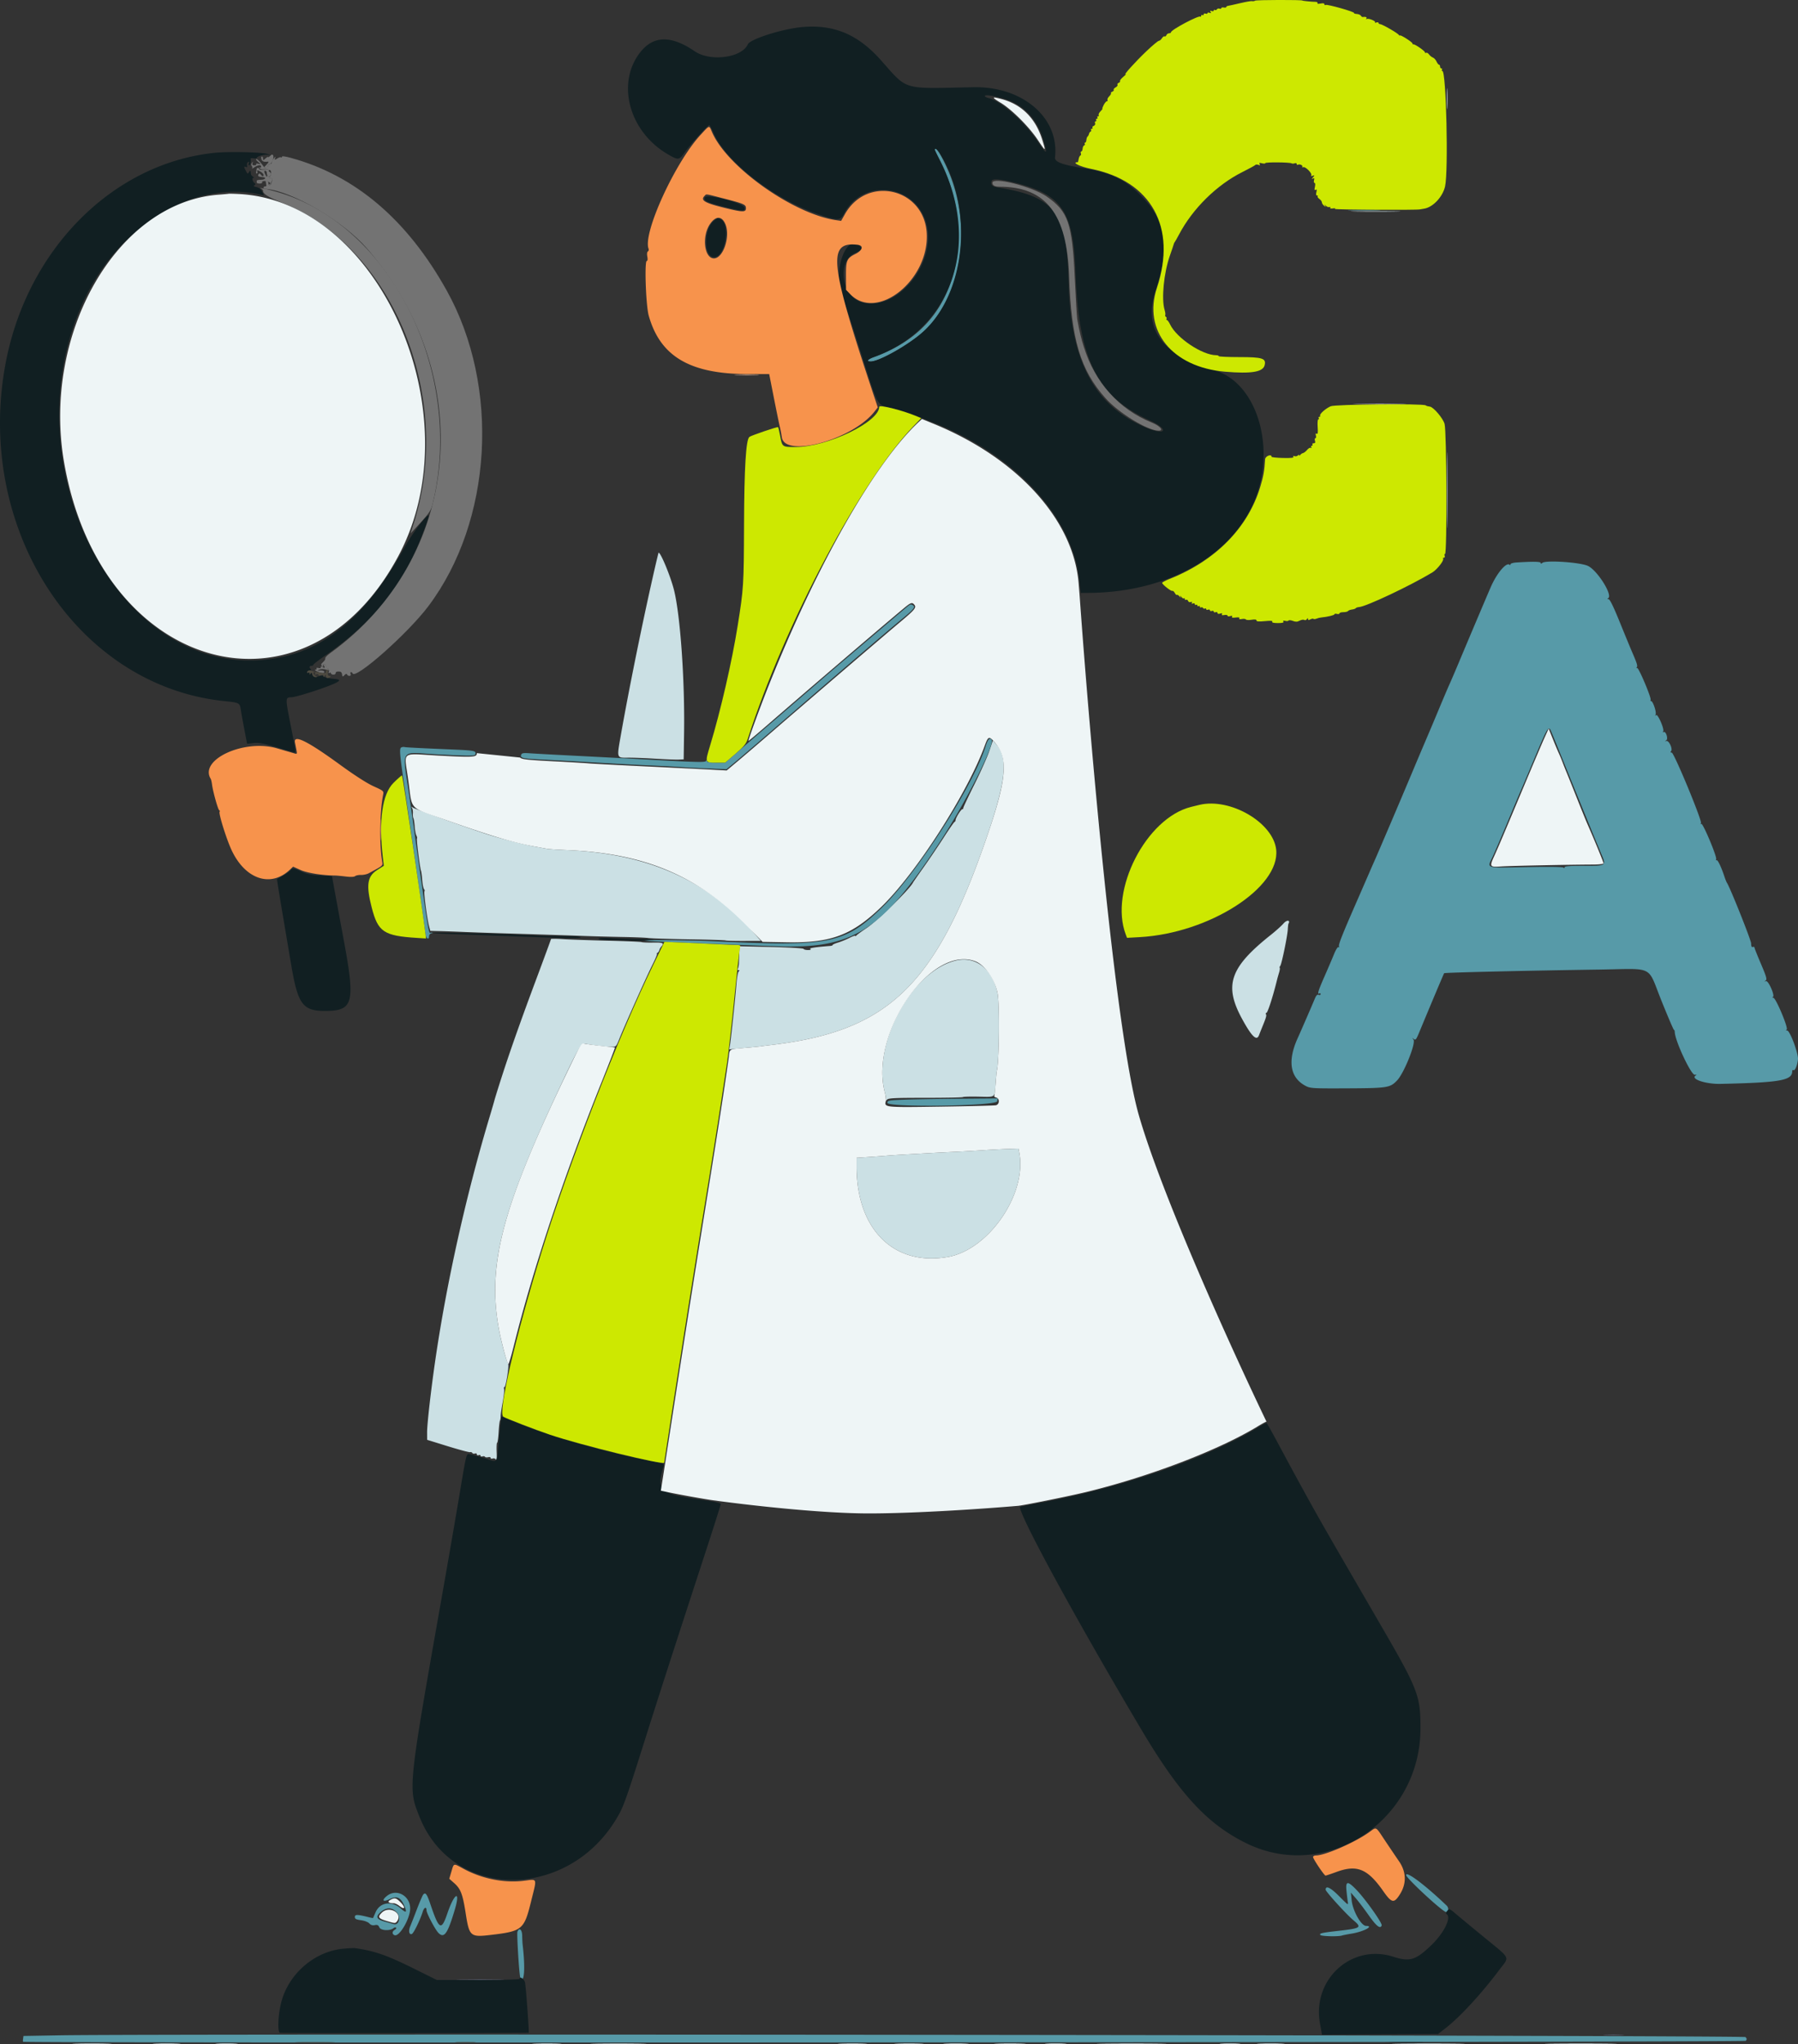 <svg xmlns="http://www.w3.org/2000/svg" width="1118.416" height="1271.401" fill="none"><rect width="100%" height="100%" fill="#333333" stroke="none"/><path fill="#cbe0e4" fill-rule="evenodd" d="M899.997 61.386c0 5.808.123 8.184.274 5.28.15-2.903.15-7.656 0-10.56-.151-2.903-.274-.528-.274 5.28zm-56.773 70.204c7.018.129 18.282.129 25.03 0 6.75-.131 1.008-.237-12.76-.237-13.767 0-19.288.108-12.27.237zm56.829 173.46c0 21.08.1 29.592.223 18.915.124-10.678.123-27.926 0-38.33-.122-10.403-.223-1.666-.223 19.415zm-493.786 52.996c-7.01 30.959-15.12 71.035-20.12 99.428-2.527 14.35-2.674 13.896 4.5 13.826 3.124-.03 10.785.262 17.023.648 6.238.386 12.75.635 14.47.552l3.13-.151.25-16.38c.499-32.686-2.311-72.84-6.21-88.732-2.037-8.3-8.26-23.467-9.63-23.467-.098 0-1.635 6.424-3.413 14.276zm209.047 109.253c-1.251 3.692-5.436 13.048-9.3 20.792-3.865 7.744-6.953 14.344-6.863 14.667.09.323-.153.586-.54.586-.84 0-4.207 5.445-4.232 6.845-.01.538-.251.978-.537.978-.285 0-3.295 4.312-6.687 9.582-3.393 5.27-9.035 13.63-12.54 18.578-3.504 4.947-6.508 9.276-6.675 9.62-2.006 4.109-21.974 23.685-28.886 28.318-3.211 2.15-6.096 4.263-6.412 4.693-.316.43-.58.512-.586.182-.007-.33-1.684.247-3.728 1.282-2.043 1.034-5.212 2.328-7.04 2.874-1.828.547-3.324 1.215-3.324 1.485s-.616.539-1.37.597c-9.412.73-13.447 1.34-12.567 1.898.677.43.183.658-1.447.666-1.362.006-2.594-.317-2.738-.718-.146-.41-8.94-.925-20.012-1.173l-19.751-.443-.163 3.715c-.09 2.043-.208 4.975-.263 6.516-.055 1.54-.354 3.21-.665 3.715-.322.52-.123.92.458.927.718.009.76.184.14.587-.486.316-1.13 3.567-1.43 7.224-.787 9.574-3.373 34.229-4 38.128l-.533 3.32 3.423-.338c1.883-.187 6.064-.575 9.29-.863 3.228-.287 6.396-.613 7.04-.723.646-.11 3.286-.446 5.868-.746 72.486-8.423 102.125-36.417 133.399-125.997 13.09-37.493 14.82-52.238 7.153-60.97l-2.21-2.516zm-359.002 35.24c.382.634.618 2.152.525 3.374-.093 1.222.049 2.575.316 3.006.267.432.62 2.712.788 5.067.166 2.356.647 4.927 1.068 5.713.42.787.584 1.612.362 1.834-.427.427 1.788 18.143 2.518 20.14.236.646.583 3.26.769 5.812.188 2.55.68 5.047 1.096 5.547.415.5.535 1.13.266 1.4-.54.538 1.67 17.234 2.88 21.763l.759 2.842 6.059.146c3.332.08 9.754.305 14.27.5 4.519.194 14.55.546 22.295.783 22.418.686 40.576 1.276 52.8 1.718 6.238.225 17.23.513 24.428.64 7.197.127 14.238.42 15.645.652 1.407.23 12.692.588 25.077.793 12.386.204 22.77.527 23.077.716.308.19 5.385.33 11.283.31l10.725-.035-4.2-4.78c-28.905-32.898-66.452-49.595-116.227-51.684-5.82-.244-11.452-.603-12.515-.797l-7.018-1.278c-6.675-1.215-21.474-4.984-29.333-7.472-11.677-3.695-46.145-16.063-47.28-16.964-.904-.72-.99-.67-.433.254zm542.118 71.845c-1.271 1.47-4.791 4.646-7.823 7.055-25.673 20.392-29.432 31.424-17.896 52.518 5.934 10.85 8.984 13.774 10.425 9.993a237.53 237.53 0 0 1 1.933-4.89c2.476-6.026 2.878-7.394 2.4-8.166-.281-.456-.173-.83.24-.83.829 0 4.188-10.443 6.792-21.12.157-.644.65-2.381 1.097-3.86.447-1.475.645-2.851.44-3.056-.203-.204-.056-.754.328-1.225.87-1.064 4.474-18.54 4.679-22.69.083-1.683.268-3.267.41-3.52 1.346-2.368-1.02-2.532-3.025-.21zm-455.685 9.719c0 .227-4.255 11.805-9.456 25.73-8.006 21.435-14.24 38.917-19.065 53.477-2.486 7.499-6.106 18.962-6.668 21.12-.337 1.29-1.566 5.514-2.731 9.386-14.771 49.083-26.93 103.43-34.036 152.143-2.696 18.48-5.138 39.95-5.115 44.97l.022 4.68 12.907 4c7.098 2.19 13.31 3.84 13.805 3.67.494-.18 1.122.04 1.394.48.272.44 1.012.6 1.643.36.632-.24 1.149-.02 1.149.51 0 .52.527.74 1.173.5.645-.25 1.173-.07 1.173.39s.518.64 1.149.4c.63-.24 1.336-.14 1.565.23.229.37 1.12.49 1.98.27.86-.23 1.564-.03 1.564.44s.563.63 1.253.37c.688-.27 1.584.01 1.99.61.485.72.652-.85.489-4.58-.137-3.11.005-5.75.315-5.86.31-.11.725-3.09.92-6.61.198-3.52.567-6.74.823-7.16.255-.41.44-1.58.415-2.59-.027-1.01.523-4.83 1.22-8.48.699-3.66 1.12-7.46.937-8.44-.183-.98-.115-1.57.15-1.3.79.79 3.086-13.17 2.382-14.49-1.328-2.48-4.438-14.24-5.852-22.12-6.848-38.166 1.409-71.55 36.03-145.69 12.938-27.705 15.22-31.81 17.43-31.337 3.5.75 13.656 1.953 16.705 1.979 2.794.023 2.89-.078 4.959-5.256 3.413-8.543 16.73-38.338 20.453-45.76 1.888-3.764 3.166-6.85 2.839-6.856-.327-.007-.183-.274.32-.595.503-.32 1.03-1.098 1.174-1.73.14-.63.698-1.62 1.236-2.2 1.966-2.115.963-2.603-5.085-2.471-3.335.073-6.59-.054-7.236-.281-.645-.227-10.15-.624-21.12-.882-10.97-.26-23.38-.688-27.573-.955-4.194-.267-7.627-.3-7.627-.072zm252.368 13.23c-27.82 6.21-52.626 51.677-44.754 82.025.609 2.346.935 4.623.724 5.059-.21.438.085.267.654-.378.876-.993 4.569-1.174 23.99-1.174 12.626 0 23.082-.204 23.236-.453.154-.25 4.519-.368 9.699-.263 10.93.22 10.018.903 10.623-7.96.26-3.832.609-7.496.774-8.142 1.456-5.707 1.8-41.078.468-48.107-2.788-14.712-13.373-23.296-25.414-20.607zm16.836 118.117c-4.021.284-11.765.726-17.21.982-5.442.258-12.711.627-16.153.82-3.441.195-10.13.564-14.862.82-4.732.259-10.188.615-12.124.792-1.936.178-6.953.544-11.147.813l-7.627.49v5.498c0 39.062 23.179 62.049 56.684 56.214 25.664-4.47 49.59-39.524 44.465-65.146l-.461-2.305-7.126.254a511.21 511.21 0 0 0-14.44.768zm-564.69 555.839c5.485.14 14.462.14 19.947 0 5.485-.13.997-.24-9.974-.24-10.97 0-15.458.11-9.973.24zm49.24 0c3.743.14 10.079.15 14.08 0 4.002-.14.94-.26-6.804-.26s-11.018.12-7.276.26zm38.76 0c3.119.15 8.224.15 11.343 0 3.119-.15.567-.27-5.671-.27-6.24 0-8.79.12-5.671.27zm197.553 0c4.217.14 10.905.14 14.863 0 3.957-.14.507-.25-7.668-.25-8.174 0-11.412.11-7.195.25zm37.949.01c7.879.12 20.55.12 28.16-.01 7.608-.12 1.16-.23-14.327-.23-15.488 0-21.713.11-13.833.24zm152.133-.01c4.216.14 10.905.14 14.862 0 3.957-.14.507-.25-7.668-.25-8.174 0-11.411.11-7.194.25zm35.2 0c4.217.14 10.905.14 14.862 0 3.957-.14.507-.25-7.667-.25-8.175 0-11.412.11-7.195.25zm30.075 0c3.549.15 9.358.15 12.906 0 3.549-.14.646-.26-6.453-.26-7.1 0-10.002.12-6.453.26zm32.07 0c4.41.14 11.626.14 16.037 0 4.41-.14.8-.25-8.018-.25-8.82 0-12.428.11-8.018.25zm30.865 0c2.885.15 7.813.15 10.95 0 3.139-.15.778-.27-5.245-.27s-8.59.12-5.705.27zm35.287.01c9.817.12 25.657.12 35.2 0 9.544-.13 1.512-.23-17.848-.23s-27.17.1-17.352.23zm73.476-.01c2.905.15 7.656.15 10.56 0 2.905-.15.529-.27-5.28-.27-5.808 0-8.184.12-5.28.27zm23.427 0c3.743.14 10.079.15 14.08 0 4.002-.14.94-.26-6.804-.26s-11.018.12-7.276.26zm86.92.01c10.249.12 26.793.12 36.766 0 9.973-.13 1.589-.23-18.632-.23-20.22 0-28.381.1-18.133.23zm94.988 0c10.003.12 26.372.12 36.372 0 10-.13 1.82-.23-18.19-.23-20.001 0-28.184.1-18.182.23z" clip-rule="evenodd"/><path fill="#a9a9be" fill-rule="evenodd" d="M844.739 251.268c7.42.129 19.566.129 26.987 0 7.42-.128 1.349-.233-13.493-.233-14.843 0-20.915.105-13.494.233z" clip-rule="evenodd"/><path fill="#579aa8" fill-rule="evenodd" d="M581.324 92.934c0 .143 1.58 3.384 3.514 7.204 13.752 27.175 15.025 58.286 3.406 83.25-8.432 18.114-23.378 31.07-44.662 38.713-3.932 1.413-4.895 2.774-1.956 2.764 5.29-.02 23.536-10.322 32.417-18.308 24.235-21.79 31.013-65.238 15.689-100.584-4.205-9.7-8.408-16.218-8.408-13.04zm259.155 37.872c4.649.139 12.04.138 16.427-.001 4.387-.14.583-.253-8.451-.252-9.035 0-12.624.115-7.976.253zm102.82 219.069c-2.061.132-3.715.625-3.715 1.108 0 .478-.225.644-.501.369-1.972-1.973-8.027 5.157-11.828 13.929-2.767 6.385-14.195 33.378-19.87 46.934-2.161 5.162-4.73 11.146-5.706 13.297-.977 2.152-3.976 9.192-6.664 15.645a2476.559 2476.559 0 0 1-8.244 19.556 3335.705 3335.705 0 0 0-8.605 20.338c-6.451 15.384-21.078 49.713-22.997 53.973a636.704 636.704 0 0 0-3.433 7.822 5420.534 5420.534 0 0 1-7.837 17.992c-9.197 21.035-11.55 27.022-10.984 27.938.298.482.17.633-.293.347-.483-.298-1.642 1.508-2.81 4.377-1.091 2.686-3.765 8.933-5.94 13.88-3.918 8.914-4.697 11.493-3.186 10.56.43-.266.782-.073.782.429 0 .504-.545.703-1.216.445-.872-.334-1.56.364-2.42 2.459-1.592 3.877-8.59 19.994-10.608 24.436-6.528 14.362-4.746 24.792 5.098 29.84 2.749 1.409 4.586 1.52 23.858 1.439 27.089-.114 28.387-.307 32.824-4.894 4.309-4.454 11.887-23.313 10.222-25.44-.921-1.176-.897-1.22.206-.36 1.089.85 1.514.344 3.276-3.911 7.42-17.91 15.379-36.79 15.605-37.015.432-.432 49.375-1.587 96.32-2.272 35.03-.511 29.78-3.138 38.87 19.437 4.06 10.08 7.55 18.22 7.77 18.089.21-.132.44.52.49 1.446.35 5.823 10.24 26.829 12.48 26.489 1.11-.17 1.23-.045.46.477-3.22 2.18 6.35 5.37 15.51 5.17 36.96-.813 44.59-2.144 44.59-7.774 0-.692.35-1.04.78-.773.94.578 2.38-2.833 2.81-6.65.41-3.54-4.99-17.986-6.72-18.003-.77-.008-.87-.21-.3-.587 1.21-.804-6.71-19.705-8.3-19.796-.68-.038-.8-.223-.28-.433 1.5-.618-2.77-10.425-4.33-9.931-1.04.33-1.07.262-.14-.393.93-.661.44-2.366-2.94-10.28-2.23-5.218-4.05-9.811-4.05-10.208 0-.396-.46-.545-1.01-.33-.71.27-1.03-.4-1.05-2.176-.02-2.084-13.14-34.951-15.07-37.766-.29-.43-1-2.19-1.57-3.911-1.98-5.966-4.17-10.536-4.85-10.118-.37.232-.5-.055-.27-.638.59-1.552-8.25-22.582-9.24-21.97-.49.305-.58.124-.22-.454.86-1.4-16.74-43.87-18.18-43.87-.8 0-.91-.29-.37-.977 1.09-1.391-1.38-6.683-2.93-6.262-.98.269-.99.197-.06-.451 1.34-.936-.34-5.933-1.71-5.085-.48.298-.58.12-.23-.441.87-1.401-3.54-11.364-4.46-10.085-.5.703-.57.559-.24-.477.55-1.67-1.72-8.292-2.83-8.292-.4 0-.53-.31-.3-.69.66-1.074-7.51-20.438-8.4-19.89-.45.282-.53.086-.19-.467.58-.946.13-2.401-3.1-9.851-.93-2.152-4.3-10.334-7.49-18.183-3.87-9.531-6.18-14.277-6.97-14.288-.84-.011-.91-.183-.22-.617 2.94-1.87-6.67-17.206-12.57-20.055-4.69-2.266-26.194-3.728-28.364-1.93-.778.648-1.081.655-1.081.029 0-.832-4.81-.914-15.058-.256zm-381.14 29.307c-2.15 1.808-8.486 7.18-14.08 11.938a21232.231 21232.231 0 0 1-20.271 17.219 3007.778 3007.778 0 0 0-19.584 16.782 11198.58 11198.58 0 0 1-25.411 21.903A8424.162 8424.162 0 0 0 459 467.557l-7.884 6.845h-5.688c-4.022 0-5.691-.287-5.7-.978-.01-.773-.143-.771-.64.01-.503.795-6.261.68-29.125-.573-15.675-.861-39.06-2.097-51.965-2.75-12.907-.652-25.682-1.35-28.39-1.55-3.937-.292-5.016-.124-5.385.835-.798 2.08.66 2.474 11.09 2.98 5.593.272 18.969 1.007 29.725 1.633 20.924 1.218 29.727 1.684 44.587 2.364 5.162.236 11.322.579 13.689.762 2.366.183 9.759.568 16.427.857l12.126.525 5.57-4.6c3.065-2.53 18.337-15.654 33.937-29.166 31.179-27.004 62.082-53.475 70.709-60.567 6.29-5.173 7.415-6.643 5.838-7.642-1.512-.958-1.443-.99-5.762 2.64zm402.912 76.25c.692 1.614 4.179 10.15 7.75 18.97 8.573 21.168 19.973 49.042 22.973 56.135 3.46 8.188 3.7 8.007-10.53 8.007-9.108 0-12.047.239-12.056.978-.008.605-.231.68-.587.196-.372-.507-8.167-.637-22.086-.37-27.697.53-25.61 1.195-21.821-6.935 1.336-2.866 5.554-12.714 9.375-21.884 3.82-9.171 7.45-17.795 8.069-19.165.618-1.37 3.637-8.475 6.708-15.79 10.343-24.63 10.305-24.568 12.205-20.141zm-352.061 8.996c-7.916 24.834-43.134 79.535-64.488 100.167-23.312 22.52-32.287 24.306-104.87 20.854-14.558-.692-44.277-.937-42.631-.351 1.045.372 37.645 1.938 82.525 3.532 47.59 1.69 65.107-9.685 101.888-66.167 15.829-24.305 33.73-60.023 31.302-62.452-1.271-1.27-2.302-.048-3.726 4.417zm-363.154.376c-1.622.566-1.457 2.656 2.207 27.98 5.488 37.915 12.409 86.393 12.61 88.33.274 2.604 2.196 3.792 2.196 1.358 0-.865.617-1.734 1.369-1.931 1.28-.335 1.283-.363.015-.448-1.884-.126-.466 8.667-13.218-82.017-4.855-34.53-7.667-30.057 18.087-28.773 22.097 1.1 22.69 1.08 22.69-.8 0-1.49-1.65-1.752-14.472-2.295-20.308-.861-28.938-1.304-29.724-1.525-.43-.121-1.222-.066-1.76.12zM562.55 684.02c-9.902.384-10.56.507-10.56 1.974 0 2.986 67.88 2.004 68.305-.99l.25-1.77-23.717.189c-13.045.104-28.47.373-34.278.597zm312.108 482.309c0 1.91 22.856 23.03 24.916 23.03 1.498 0 1.725-2.65.342-3.98-13.196-12.65-25.258-21.75-25.258-19.05zm-37.125 9.53c.239 2.48.585 5.47.77 6.65.439 2.83.675 2.97-5.635-3.34-5.14-5.14-8.072-6.49-8.072-3.71 0 1.13 12.84 15.27 17.13 18.86 5.59 4.68 5.013 5.1-9.308 6.73-10.324 1.17-12.068 1.58-11.054 2.6.826.82 11.14 1.05 13.4.3.646-.22 3.32-.75 5.945-1.18 7.493-1.22 14.238-4.81 9.05-4.81-3.063 0-8.317-9.36-8.998-16.03l-.478-4.7 3.055 3.52c1.68 1.94 5.288 6.69 8.015 10.56 4.84 6.86 7.212 8.73 8.109 6.39.53-1.38-10.008-16.25-15.746-22.22-5.382-5.6-6.753-5.51-6.183.38zm-596.764 3.39c-3.528 2.77-2.635 4.11 1.427 2.14 4.576-2.23 6.927-1.27 9.139 3.73 2 4.53 1.452 5.09-2.007 2.05-5.723-5.03-12.982-3.95-15.715 2.33-.808 1.86-1.508 3.46-1.556 3.55-.047.1-1.298-.13-2.78-.51-6.823-1.75-8.56-1.78-8.56-.16 0 1.23.734 1.62 3.848 2.05 2.214.31 4.41 1.15 5.173 2 .902.99 1.979 1.33 3.387 1.05 1.623-.32 2.23-.02 2.852 1.41.865 1.98 6.584 2.31 8.77.49.572-.47 1.29-.61 1.6-.3.309.31-.051.91-.801 1.33-1.702.95-1.764 2.71-.12 3.34 2.997 1.15 9.709-10.33 9.709-16.61 0-7.94-8.423-12.57-14.366-7.89zm22.42-.67c-.431.55-2.201 4.7-3.936 9.21-1.733 4.52-3.603 9.31-4.154 10.64-1.141 2.77-.563 5.19 1.086 4.56 1.133-.44 5.093-8.55 6.756-13.83.878-2.8 2.363-3.37 2.363-.91 0 1.84 5.41 12.07 7.482 14.14 3.51 3.51 5.677.39 10.119-14.55 3.714-12.5-.247-10.52-4.604 2.29-3.781 11.13-5.184 10.36-10.626-5.81-2.126-6.32-3.082-7.54-4.486-5.74zm-16.598 10.72c3.032 3.03 1.67 8.63-1.826 7.52-.535-.17-2.996-.88-5.47-1.56-5.04-1.4-5.768-2.91-2.738-5.67 3.589-3.26 6.965-3.36 10.034-.29zm75.28 12.27c-.514 1.35 1.134 27.53 1.8 28.61 2.467 3.99 3.159-5.84 1.442-20.48-.126-1.08-.26-3.63-.295-5.68-.067-3.81-1.854-5.29-2.947-2.45zm-284.977 64.45-22.294.39-.25 1.76c-.137.96-.137 1.8 0 1.86 2.303.95 1070.793.36 1071.583-.59.77-.92.73-1.39-.2-2.32-1.15-1.15-986.696-2.19-1048.84-1.1z" clip-rule="evenodd"/><path fill="#111f22" fill-rule="evenodd" d="M498.662 16.87c-12.181 1.139-32.072 7.489-33.486 10.69-3.716 8.415-23.348 10.982-33.065 4.326-14.37-9.845-25.296-9.818-33.407.079C383.01 51.115 391.062 81.847 415.48 96c6.566 3.806 6.95 3.75 10.699-1.565 3.296-4.673 14.1-16.622 15.029-16.622.292 0 1.493 2.208 2.669 4.908 7.873 18.072 37.786 41.273 65.187 50.56 12.014 4.073 13.61 4.048 15.847-.245 12.147-23.308 46.372-18.187 51.723 7.74 5.189 25.139-20.178 54.009-41.295 46.995-12.011-3.99-14.598-25.425-3.653-30.267 4.13-1.827 4.842-2.794 3.235-4.402-8.278-8.278-16.93 14.834-11.272 30.11 1.155 3.116 6.529 19.484 11.944 36.374 11.26 35.12 9.374 31.82 19.693 34.459 7.783 1.99 11.079 3.137 25.646 8.927 50.676 20.139 85.996 58.3 90.43 97.707l.914 8.122 3.999-.002c46.194-.031 85.077-19.984 101.654-52.162 17.239-33.465 5.554-78.192-22.56-86.35-32.844-9.528-44.584-25.621-36.436-49.944 8.922-26.628 6.46-42.716-8.933-58.383-10.341-10.523-19.096-14.657-37.156-17.541-12.301-1.965-16.911-3.778-16.597-6.526 2.812-24.561-20.032-44.23-50.675-43.631-45.404.888-40.47 2.347-57.881-17.115-14.226-15.902-29.27-22.123-49.03-20.276zm126.193 44.626c12.27 3.747 20.78 13.054 24.57 26.869 2.212 8.06 1.736 7.999-4.07-.527-8.384-12.316-22.76-24.945-30.59-26.873-1.184-.292-2.152-.866-2.152-1.276 0-.975 6.063-.08 12.242 1.807zM584.69 95.609c21.188 34.134 16.127 86.875-10.647 110.948-8.881 7.986-27.126 18.289-32.417 18.308-2.94.01-1.976-1.351 1.956-2.763 48.819-17.533 66.962-71.17 41.256-121.964-3.906-7.721-3.812-7.463-2.742-7.463.426 0 1.592 1.32 2.594 2.934zm-451.19-.546C70.387 101.549 17.275 154.72 3.668 225.04c-19.905 102.87 43.447 201.396 135.698 211.039 9.752 1.019 9.776 1.032 10.485 5.773.265 1.769 1.24 7.173 2.168 12.008l1.686 8.792 3.977-.445c3.18-.356 5.94.133 13.756 2.437a9351.03 9351.03 0 0 0 11.202 3.296c1.654.482 1.803 1.729-2.32-19.291-2.815-14.361-2.785-14.86.895-14.928 3.255-.058 22.69-6.365 27.863-9.04 2.78-1.437 2.495-2.074-1.07-2.382-3.926-.338-6.426-1.003-6.685-1.78-.134-.403-1.397-.347-2.955.13-3.01.924-4.046.374-4.464-2.37-.145-.946-.507-1.965-.805-2.263-.917-.92-.601-1.846.632-1.846.645 0 1.173-.292 1.173-.65 0-.36 3.257-2.892 7.236-5.63 26.906-18.511 44.73-39.27 56.737-66.076 4.017-8.97 8.287-20.694 7.736-21.245-.926-.928-10.326 11.479-14.614 19.29-25.75 46.91-54.673 69.123-92.295 70.886C68.379 415.024 5.793 282.932 52.92 185.369c22.249-46.06 68.493-73.406 108.858-64.373l2.465.55-1.17-2.345c-.78-1.56-1.953-2.502-3.506-2.813-1.672-.334-2.04-.657-1.295-1.14.713-.458.777-.855.202-1.257-1.333-.932-1.975-3.323-.897-3.336.6-.008.519-.287-.22-.754-.645-.408-1.217-1.106-1.271-1.553a406.07 406.07 0 0 0-.22-1.788c-.071-.576-.464-.387-.956.459-.774 1.33-.916 1.28-1.931-.676-1.37-2.638-1.371-2.99-.012-2.468.745.286.968-.027.714-1.001-.204-.78.07-1.691.613-2.025.692-.428.835-.223.483.694-.275.715-.158 1.3.258 1.3.66 0 1.138-2.328.845-4.122-.053-.332.784-.443 1.863-.247 1.079.195 1.96.104 1.96-.204 0-.978 4.469-2.287 6.775-1.983l2.222.293-2.347-.81c-3.264-1.126-24.354-1.58-32.853-.707zm498.29 18.72c28.75 7.29 35.887 17.913 37.195 55.367 1.904 54.52 13.458 77.58 46.329 92.46 12.365 5.597 9.906 9.67-2.604 4.316-32.208-13.785-46.835-41.421-48.018-90.726-1.037-43.177-8.458-52.964-44.493-58.673-3.087-.49-4.194-1.814-3.351-4.011.6-1.563 5.373-1.157 14.943 1.268zm-193.374 9.12c-.771 2.012 1.359 3.027 11.89 5.665 11.899 2.979 13.097 3.043 12.76.676-.423-2.984-23.645-8.957-24.65-6.34zm5.794 14.368c-6.576 5.173-6.582 22.676-.008 22.676 7.109 0 10.424-21.19 3.718-23.764-1.664-.638-1.428-.708-3.71 1.088zM180.787 541.327c-.556.67-2.623 2.14-4.593 3.269-1.971 1.127-3.69 2.122-3.818 2.21-.217.149 1.023 7.7 8.863 53.925 4.104 24.199 7.172 28.218 21.456 28.099 17.118-.143 18.366-5.1 11.12-44.134a12143.4 12143.4 0 0 1-6.008-32.547l-1.29-7.124-7.358-.44c-5.584-.332-8.42-.924-11.767-2.457-5.18-2.371-5.29-2.384-6.605-.801zm88.502 39.009c.183.183 6.665.539 14.405.79 7.74.252 18.649.633 24.242.848 45.92 1.756 52.374 1.896 53.109 1.16.527-.525-2.687-.791-9.734-.805-5.786-.01-14.041-.193-18.344-.405-23.026-1.136-64.254-2.164-63.678-1.588zm103.18 3.524c-.841.582 1.593.837 8.605.902 5.378.05 11.362.22 13.298.379s5.984-.006 8.996-.364c5.04-.6 4.652-.657-4.897-.711-5.705-.033-13.626-.275-17.6-.54-4.52-.3-7.667-.174-8.401.334zm-62.082 311.159c-1.615 16.48-.237 14.69-9.248 11.99-4.13-1.24-8.31-2.37-9.291-2.51-1.754-.26-1.855.16-5.893 24.38-2.26 13.55-6.97 40.83-10.464 60.62-21.907 124.05-21.755 122.57-14.468 140.78 21.176 52.93 94.708 51.79 124.11-1.94 2.999-5.47 5.319-12.14 15.919-45.76 9.219-29.23 17.827-55.89 38.755-120.04 4.697-14.39 8.539-26.55 8.539-27.02 0-.48-3.03-1.29-6.845-1.84-32.155-4.6-33.37-5.54-28.674-22.11.295-1.04-.943-1.51-6.897-2.63-27.204-5.12-62.58-15.11-83.386-23.55-5.733-2.33-10.507-4.23-10.611-4.23-.103 0-.798 6.24-1.546 13.86zm471.566-6.71c-31.587 18.71-81.884 36.3-130.62 45.66-8.174 1.57-15.656 3.01-16.626 3.2-3.277.64 33.54 68.46 75.538 139.16 23.738 39.95 41.128 58.66 65.463 70.43 49.78 24.06 107.845-14.48 107.87-71.61.01-20.5-1.366-24.06-25.083-64.92-32.536-56.06-36.688-63.28-45.155-78.59-4.78-8.64-12.386-22.64-16.903-31.11-4.518-8.48-8.395-15.42-8.617-15.43-.222-.02-2.862 1.43-5.867 3.21zm118.307 300.27c-.864 1.01-1.011 1.68-.447 2.03 3.25 2.01-1.682 11.96-9.698 19.57-9.64 9.16-13.226 10.22-23.503 6.94-25.901-8.27-50.47 14.09-45.552 41.46l1.264 7.04 36.089-.21 36.089-.21 4.289-3.31c9.254-7.13 22.576-21.56 34.048-36.86 6.232-8.31 7.414-5.98-10.464-20.66-7.1-5.83-14.69-12.1-16.866-13.95-3.855-3.26-3.993-3.31-5.25-1.84zm-686.582 23.55c-17.89 1.59-34.086 15.49-38.703 33.22-2.095 8.04-2.507 19.09-.714 19.14 9.012.25 154.435.17 154.63-.08.288-.38-1.635-26.95-2.241-30.97-.335-2.22-3.46-4.53-3.46-2.55 0 .41-10.874.71-25.74.71h-25.741l-13.968-6.94c-17.177-8.52-24.694-11.14-37.023-12.89-.645-.09-3.813.07-7.04.36zm652.18 58.38c4.842.14 12.762.14 17.6 0 4.842-.14.88-.25-8.8-.25-9.68 0-13.638.11-8.8.25z" clip-rule="evenodd"/><path fill="#cde801" fill-rule="evenodd" d="M780.724.413c-.53.327-1.347.459-1.817.292-.47-.166-3.845.406-7.502 1.272-3.657.866-7.088 1.62-7.627 1.679-.537.057-.977.377-.977.71 0 .335-.704.473-1.565.307-.86-.166-1.564.019-1.564.41 0 .393-.492.525-1.095.294-.601-.231-1.33-.038-1.618.429-.29.467-.852.646-1.252.398-.401-.247-.73-.09-.73.354 0 .442-.584.579-1.3.304-.951-.365-1.127-.217-.654.549s.297.913-.654.548c-.716-.275-1.302-.17-1.302.234 0 .403-.528.53-1.173.283-.645-.248-1.173-.04-1.173.462 0 .5-.352.694-.783.428-.43-.266-.782-.051-.782.476s-.205.754-.455.504c-.986-.987-18.318 8.219-18.318 9.73 0 .348-.54.633-1.198.633-.66 0-1.4.525-1.647 1.168-.247.643-.752.982-1.123.752-.371-.23-1.123.3-1.671 1.178-.547.878-1.41 1.595-1.915 1.595-.506 0-3.954 2.88-7.661 6.4-7.052 6.696-14.964 15.504-12.946 14.413.646-.348.026.309-1.376 1.463-1.402 1.154-2.372 2.385-2.155 2.736.216.35-.154.848-.825 1.105-.67.257-1.01.804-.755 1.216.254.412-.262 1.136-1.146 1.609-.885.474-1.425 1.159-1.2 1.522.224.363-.168.882-.872 1.153-.704.27-1.084.688-.843.929.24.24-.25 1.126-1.09 1.966-.84.84-1.318 1.867-1.062 2.28.256.415.102.755-.342.755-.446 0-1.355 1.056-2.022 2.346-.668 1.29-1.03 2.347-.803 2.347.226 0-.305.717-1.181 1.593-.877.877-1.384 1.933-1.127 2.346.255.415.072.755-.41.755-.481 0-.657.352-.391.782.266.43.09.782-.391.782s-.657.352-.391.782c.266.43.122.782-.321.782-.442 0-.602.525-.355 1.168.255.664-.09 1.372-.803 1.645-.687.265-1.055.795-.817 1.18.238.386.039.7-.442.7s-.675.323-.432.717c.243.393.114.833-.286.977-.401.144-.843.79-.983 1.436-.14.645-.536 1.38-.88 1.635-.344.253-.683 1.22-.753 2.15-.07.93-.425 1.69-.79 1.69-.363 0-.463.323-.22.716.244.393.073.839-.38.989-.451.15-.88 1.06-.952 2.023-.073.96-.447 1.748-.832 1.748-.385 0-.505.505-.268 1.122.237.618.109 1.234-.285 1.369-.393.136-.876 1.127-1.071 2.202-.196 1.076-.41 1.956-.474 1.956-4.302 0 1.05 2.736 8.113 4.146 37.576 7.508 53.546 36.326 41.03 74.043-8.846 26.659 9.603 49.356 42.379 52.137 16.347 1.387 23.598.2 24.633-4.031 1.049-4.288-1.322-5.05-15.718-5.05-7.053 0-12.825-.264-12.825-.587-.001-.323-.711-.586-1.58-.586-8.64 0-24.646-10.676-28.675-19.124-.728-1.53-1.632-2.78-2.008-2.78-.376 0-.481-.327-.234-.727.248-.401.087-.953-.357-1.227-.445-.275-.636-.777-.427-1.117.21-.338.02-1.81-.42-3.27-2.04-6.751-.473-22.916 3.25-33.551 1.282-3.657 2.409-7.001 2.505-7.431.097-.431.355-.96.574-1.174.218-.215 1.418-2.327 2.665-4.693 8.536-16.183 23.522-30.926 39.569-38.926 4.087-2.04 7.635-3.982 7.884-4.32.25-.336 1.099-.364 1.889-.061 1.064.408 1.27.284.798-.48-.49-.792-.16-.91 1.436-.508 1.14.286 2.073.246 2.073-.09 0-.695 15.18-.581 16.32.123.41.255 1.307.247 1.992-.015.698-.27 1.243-.078 1.243.435 0 .5.32.714.712.472 1.005-.621 3.278.368 2.763 1.202-.235.38.045.51.62.29 1.318-.506 5.646 3.908 4.946 5.04-.332.539-.014.648.892.309 1.283-.481 1.305-.397.236.94-.924 1.159-.94 1.33-.072.808.85-.513 1-.28.66 1.023-.243.928-.094 1.687.33 1.687.457 0 .552.996.234 2.444-.407 1.855-.3 2.298.443 1.839.733-.453.849-.083.46 1.467-.343 1.369-.206 2.072.408 2.072.51 0 .694.232.41.516-.284.284.186 1.008 1.043 1.609.858.6 1.56 1.558 1.56 2.125 0 .569.615 1.517 1.369 2.108 1.193.935 1.269.917.586-.137-.615-.952-.528-.94.407.06.654.699 1.67 1.109 2.26.913.589-.196.857-.01.594.414-.284.46.378.634 1.652.43 1.248-.198 1.756-.07 1.228.31-.716.515 51.47.798 52.917.287.216-.076 1.286-.258 2.378-.405 5.504-.738 11.702-7.211 13.224-13.811 2.183-9.47.742-71.86-1.661-71.86-.404 0-.517-.352-.252-.782.266-.43.11-.782-.345-.782-.455 0-.828-.528-.828-1.173 0-.646-.296-1.174-.656-1.174-.362 0-1.062-.89-1.558-1.977-.496-1.088-1.52-2.208-2.277-2.491-.757-.282-1.84-1.158-2.407-1.947-.567-.788-1.36-1.23-1.76-.983-.401.248-.73.124-.73-.274 0-.85-6.373-5.267-7.234-5.015-.322.094-.587-.15-.587-.543 0-.852-7.817-5.79-7.834-4.95-.007.32-.274.169-.593-.334-.73-1.145-10.394-6.715-11.715-6.751-.538-.015-.978-.357-.978-.763 0-.404-.605-.503-1.345-.22-.74.285-1.086.258-.77-.058.769-.768-4.075-2.771-5.127-2.121-.48.298-.59.133-.263-.394.486-.788-.405-1.101-2.381-.837-.274.037-.756-.35-1.071-.858-.315-.51-1.464-.98-2.554-1.045-1.091-.065-1.847-.34-1.681-.61.446-.721-16.697-5.581-17.64-5-.441.275-.804.082-.804-.427 0-.616-.801-.766-2.386-.45-1.47.295-2.203.184-1.912-.287.26-.421-.338-.771-1.33-.778-2.354-.016-8.061-.59-8.061-.808 0-.501-28.59-.432-29.401.07zm47 252.298c-3.196 1.387-7.165 4.957-6.573 5.914.224.365.015.663-.466.663-.481 0-.657.352-.391.782.266.43.15.782-.255.782-.418 0-.597 2.063-.411 4.755.243 3.544.089 4.609-.605 4.18-.651-.402-.798-.068-.49 1.112.243.928.099 1.687-.32 1.687-.42 0-.538.704-.265 1.564.357 1.126.14 1.564-.776 1.564-.7 0-1.055.352-.79.783.267.43.09.782-.39.782-.481 0-.623.407-.317.903.332.535.217.692-.281.384-.463-.286-1.494.276-2.292 1.247-.797.973-1.966 1.885-2.597 2.026-.631.143-1.41.67-1.73 1.174-.32.503-.586.58-.593.172-.007-.41-.407-.348-.89.134-.482.483-1.42.669-2.084.415-.77-.295-1.01-.145-.663.415.389.63-1.461.834-6.518.72-3.885-.088-7.063-.423-7.064-.746-.007-1.94-3.923-.422-4.036 1.565-.408 7.17-1.01 10.562-3.073 17.34-7.76 25.488-27.768 45.737-56.45 57.127-2.473.982-4.497 2.07-4.497 2.42 0 .972 5.66 5.42 6.352 4.992.335-.206 1.008.368 1.495 1.278.486.909 1.085 1.452 1.33 1.207.246-.245.947.165 1.559.91.743.906.945.967.606.184-.338-.783-.137-.722.607.183.61.746 1.342 1.128 1.622.848.28-.28.509-.078.509.449s.354.74.788.472c.433-.268.99.04 1.238.686.264.689.962.978 1.687.7.813-.312 1.045-.164.677.432-.366.59-.14.744.654.44.669-.257 1.214-.057 1.214.446 0 .5.352.695.782.429.43-.266.782-.09.782.39 0 .482.352.658.783.392.43-.266.782-.09.782.39 0 .482.328.673.728.426.4-.248.953-.087 1.227.357.275.444.827.606 1.228.358.4-.248.728-.09.728.354 0 .442.528.6 1.173.354.646-.248 1.174-.072 1.174.39 0 .463.528.639 1.173.392.645-.248 1.173-.072 1.173.39 0 .463.528.639 1.174.392.645-.248 1.173-.038 1.173.468 0 .58.612.725 1.662.39 1.145-.362 1.49-.248 1.11.366-.376.61.088.777 1.468.527 1.11-.201 2.018-.014 2.018.417 0 .442.723.553 1.662.255 1.133-.36 1.489-.247 1.119.353-.378.612.313.774 2.259.533 1.867-.232 2.63-.068 2.285.49-.338.549.205.7 1.573.438 1.15-.22 2.279-.094 2.51.28.23.373 1.807.457 3.5.186 2.124-.34 3.083-.206 3.083.429 0 .665 1.44.782 5.174.422 3.64-.351 5.017-.247 4.647.352-.354.57.79.85 3.477.85 2.833 0 3.84-.264 3.444-.905-.383-.62-.03-.767 1.126-.464.927.243 1.864.153 2.08-.2.219-.351 1.432-.248 2.697.23 1.764.666 2.748.628 4.224-.161 1.058-.567 2.35-.768 2.868-.447.522.322 1.25.1 1.627-.494.52-.821.686-.838.696-.073.008.739.399.798 1.473.223.804-.43 1.669-.575 1.92-.322.255.253 1.093.196 1.865-.128.77-.324 2.106-.655 2.967-.738 3.962-.38 8.213-1.411 8.213-1.991 0-.352.704-.456 1.565-.232.86.226 1.564.076 1.564-.334 0-.408 1.087-.743 2.416-.743 1.328 0 2.648-.322 2.933-.716.285-.394 1.382-.815 2.439-.933 1.057-.118 2.113-.486 2.347-.82.233-.332 1.138-.647 2.009-.7 4.384-.266 31.846-13.236 45.62-21.546 2.892-1.745 7.374-7.421 6.709-8.497-.233-.376-.012-.684.489-.684.502 0 .71-.528.462-1.173-.247-.646-.138-1.174.244-1.174 1.315 0 1.032-76.494-.3-80.916-1.077-3.58-6.883-10.398-9.113-10.702-1.485-.203-1.911-.33-2.672-.801-1.895-1.172-56.25-.64-59.06.58zm-280.818.342c0 9.425-32.374 25.008-51.958 25.008-8.524 0-8.377.11-9.76-7.367-.47-2.541-1.016-4.783-1.214-4.982-.39-.39-16.847 5.216-17.853 6.08-2.128 1.828-3.178 19.245-3.305 54.767-.133 37.43-.263 39.5-3.913 62.397-3.6 22.585-10.604 53.05-17.184 74.756-3.248 10.713-3.257 10.689 3.777 10.684l5.587-.004 6.413-5.54c5.447-4.704 6.61-6.148 7.724-9.578 23.446-72.221 70.019-159.981 103.107-194.293l4.693-4.866-3.062-1.28c-8.734-3.648-23.052-7.241-23.052-5.782zm-302.212 233.99c-6.88 6.88-9.2 23.239-6.551 46.216l.609 5.276-4.226 2.702c-6.082 3.89-6.87 9.4-3.318 23.214 3.925 15.268 7.485 17.655 28.279 18.963l5.525.348-.255-2.077c-2.022-16.465-14.198-98.824-14.682-99.31-.197-.195-2.618 1.905-5.381 4.669zm501.289 13.624c-.861.209-3.15.77-5.085 1.249-27.924 6.902-51.038 52-40.652 79.32l.809 2.127 7.993-.453c43.005-2.436 87.186-30.718 84.795-54.282-1.714-16.902-28.621-32.621-47.86-27.961zm-339.368 98.889c-21.854 44.785-52.972 124.726-69.727 179.13-16.404 53.263-27.323 100.283-23.807 102.533 1.697 1.09 19.633 8.02 28.95 11.19 18.287 6.23 71.114 19.16 71.114 17.41 0-.47 9.562-62.39 12.036-77.94 1.062-6.67 3.206-20.22 4.767-30.117 2.895-18.358 6.938-43.39 11.75-72.747 2.696-16.436 7.515-47.456 10.575-68.054.895-6.023 2.983-24.57 4.64-41.214 1.658-16.645 3.245-30.637 3.527-31.093.323-.521-.451-.837-2.075-.845-1.424-.008-6.46-.211-11.193-.453-4.732-.241-14.29-.675-21.24-.964l-12.636-.525z" clip-rule="evenodd"/><path fill="#62667c" fill-rule="evenodd" d="M286.669 1231.399c6.803.13 17.715.13 24.249 0 6.535-.13.968-.24-12.37-.24-13.336 0-18.681.11-11.88.24zm711.775 34.41c2.91.15 7.66.15 10.56 0 2.91-.15.53-.27-5.28-.27-5.81 0-8.18.12-5.28.27z" clip-rule="evenodd"/><path fill="#737373" fill-rule="evenodd" d="M168.03 96.975c-.707.708-1.286 1.03-1.286.718 0-.312-.704.07-1.564.848-1.407 1.274-1.565 1.286-1.565.122 0-.712-.32-1.295-.708-1.295-.391 0-.525.704-.301 1.565.385 1.47 1.566 1.942 4.022 1.604.654-.09.418.54-.62 1.654l-1.676 1.8-1.98-2.53c-1.088-1.39-2.394-2.517-2.9-2.503-.507.015-.041.773 1.034 1.686 1.909 1.619 1.914 1.649.195 1.22-.97-.241-1.564-.12-1.323.27.24.39-.275.71-1.148.71-1.156 0-1.467-.371-1.145-1.37.362-1.126.296-1.165-.371-.221-.507.717-.537 1.477-.08 2.027.4.485.469 1.172.15 1.527-.32.356.29.059 1.355-.66 2.576-1.737 4.83-1.734 4.163.006-.388 1.009-.188 1.188.87.782.756-.29 1.873-.527 2.483-.527.61 0 1.109-.528 1.109-1.173 0-.646.45-1.174 1.002-1.174 1.256 0 2.909-4.21 2.142-5.451-.416-.673-.917-.574-1.857.365zm-8.386 8.02c-.033.323-.178 1.204-.322 1.959-.144.755.064 1.17.464.924a.857.857 0 0 0 .276-1.177c-.694-1.123.665-.864 2.61.498.964.675 1.516 1.608 1.228 2.075-.343.553-.862.384-1.503-.492-.67-.916-1.15-1.06-1.523-.457-.734 1.188-.097 1.696 2.299 1.834 2.864.165 1.99 1.643-.983 1.663-1.364.009-2.481.28-2.483.604l-.003 1.173c0 .323.836.587 1.856.587s1.715-.368 1.542-.82c-.375-.978 2.806-1.02 4.313-.055.893.572.893.797 0 1.423-.845.592-.851.689-.025.47.57-.151 1.04-.618 1.044-1.038.005-.42.347-1.171.762-1.67.877-1.057-.43-2.168-1.903-1.618-.517.192-1.483-.774-2.146-2.147-.936-1.94-.98-2.498-.196-2.498.557 0 1.01.625 1.01 1.388 0 1.845 1.566 2.74 2.42 1.385.442-.701.26-1.392-.52-1.977-.938-.702-.977-.988-.18-1.311.56-.228-.654-.274-2.697-.104-2.087.173-3.715-.023-3.715-.45 0-.88-1.536-1.041-1.625-.17zm2.994 12.433c.538.225.977.844.977 1.375 0 1.823 3.542 3.99 12.132 7.425 68.227 27.277 106.47 120.006 81.863 198.493l-2.243 7.155 4.063-4.418c8.048-8.748 8.673-9.708 10.003-15.37 18.735-79.705-24.85-169.113-93.382-191.56-6.69-2.192-16.886-4.547-13.413-3.1zm38.329 296.07c1.384 1.395 1.218 2.627-.196 1.454-.931-.772-1.173-.774-1.173-.005 0 .585-.622.807-1.565.56-.862-.225-1.37-.09-1.128.3.24.39-.022.72-.586.733-1.563.037 1.857 1.813 3.915 2.033 1.113.12 1.689-.164 1.496-.736-.172-.511-1.338-.845-2.591-.741-2.062.17-2.116.119-.564-.545 1.05-.45 2.719-.456 4.303-.018 2.23.617 2.399.573 1.218-.323-.753-.572-1.37-1.403-1.37-1.847 0-.444-.616-1.043-1.368-1.33-1.098-.417-1.175-.325-.391.465z" clip-rule="evenodd"/><path fill="#737373" fill-rule="evenodd" d="M175.349 97.547c0 .475-.237.627-.525.339-.288-.288-1.333.006-2.323.654-1.651 1.082-1.764 1.067-1.367-.193.369-1.174.253-1.153-.806.147-.68.836-1.237 1.979-1.237 2.543 0 .563-.528 1.023-1.174 1.023-.645 0-1.173.488-1.173 1.082 0 1.382-4.083 2.205-4.947.998-.435-.61-.542-.523-.324.267.229.829 1.257 1.133 3.503 1.034 2.395-.104 3.264.186 3.52 1.174.44 1.702-.101 3.268-1.131 3.268-.49 0-.427-.465.16-1.174.563-.676.639-1.173.18-1.173-.771 0-1.743 1.766-1.743 3.168 0 .382.51.498 1.136.258 1.534-.59 2.94.374 2.213 1.517-.323.508-.593 1.247-.6 1.64-.006.395-.415.852-.91 1.017-.492.164-.844-.296-.781-1.024.064-.728-.374-1.495-.973-1.705-.827-.29-.964.114-.57 1.682.343 1.369.216 1.994-.38 1.86-.492-.11-1.03.163-1.196.607-.166.443.539.876 1.566.96 16.258 1.347 48.035 20.066 62.728 36.954 69.254 79.599 59.056 192.584-22.721 251.722-1.964 1.42-3.38 2.896-3.143 3.277.237.383-.35 1.422-1.303 2.31-1.437 1.339-1.555 1.783-.685 2.59.853.79.962.724.583-.356-.331-.942-.136-1.202.667-.894.624.239 1.133.888 1.133 1.44 0 .554.522 1.207 1.16 1.452.719.276.967.952.65 1.776-.346.902-.215 1.149.404.766.504-.311.915-.192.915.263s.704.828 1.565.828c.86 0 1.476-.44 1.369-.977-.115-.574.612-.978 1.76-.978 1.433 0 2.022.47 2.206 1.76.23 1.632.345 1.668 1.529.483.838-.838 1.38-.974 1.575-.392.163.488.832.887 1.487.887.739 0 1.02-.447.742-1.174-.247-.645-.14-1.173.242-1.173.38 0 .81.339.954.752 1.498 4.32 34.29-24.682 47.077-41.635 39.975-53.001 44.858-136.61 11.479-196.523-24.498-43.97-56.81-71.481-96.82-82.437-3.717-1.017-5.671-1.255-5.671-.69z" clip-rule="evenodd"/><path fill="#fac5a7" fill-rule="evenodd" d="M458.356 233.276c3.57.144 9.202.143 12.515-.003 3.315-.146.394-.264-6.49-.263-6.883 0-9.595.12-6.025.266z" clip-rule="evenodd"/><path fill="#737373" fill-rule="evenodd" d="M617.307 113.71c0 1.633 1.45 2.43 4.423 2.43 28.814 0 41.98 16.895 43.282 55.539 1.329 39.506 7.01 58.539 22.712 76.079 8.222 9.185 26.159 20.134 32.985 20.134 3.44 0 .925-2.931-4.355-5.078-20.323-8.26-35.238-24.867-42.158-46.94-1.744-5.561-2.467-8.592-4.11-17.21-.244-1.29-.94-12.905-1.545-25.812-1.597-34.086-4.086-41.293-17.473-50.61-8.937-6.218-33.761-12.492-33.761-8.532z" clip-rule="evenodd"/><path fill="#f7934c" fill-rule="evenodd" d="M435.783 83.874c-15.946 17.255-36.041 61.258-32.357 70.856.242.63.053 1.385-.42 1.678-.524.324-.663 1.577-.357 3.208.312 1.665.192 2.676-.318 2.676-1.552 0-.581 27.716 1.192 34.027 7.15 25.45 25.737 36.374 61.894 36.374h13.045l2.969 15.058c1.633 8.28 3.282 16.29 3.662 17.795.382 1.506.932 4.399 1.223 6.429 1.876 13.079 43.82 1.548 57.53-15.815l2.16-2.738-2.99-8.996c-27.061-81.39-28.402-94.333-9.543-92.153 3.894.45 3.199 3.372-1.351 5.678-5.43 2.75-5.951 3.984-5.905 13.92l.04 8.409 2.647 2.73c16.63 17.157 49.19-8.814 47.549-37.927-1.58-28.03-37.08-36.32-50.873-11.88l-2.37 4.2-3.385-.506c-26.715-4.006-67.693-33.176-76.952-54.777-1.874-4.371-1.298-4.514-7.09 1.754zm15.243 39.81c11.825 3.062 12.965 3.579 12.965 5.875 0 2.518-1.98 2.498-12.723-.13-13.1-3.201-15.794-4.796-12.935-7.656 1.197-1.196-.02-1.38 12.693 1.912zm.215 15.789c3.196 7.649-1.375 21.255-7.14 21.255-6.03 0-7.654-13.652-2.531-21.256 3.585-5.32 7.449-5.318 9.67 0zM183.5 461.885c.248 1.29.668 3.454.93 4.808.416 2.136.287 2.404-.977 2.037a18982.7 18982.7 0 0 1-11.101-3.243c-20.421-5.97-48.665 7.005-41.275 18.96.25.405.618 2.014.818 3.576.558 4.36 3.727 15.678 4.47 15.973.366.145.47.577.233.96-.698 1.129 4.267 17.023 7.437 23.81 8.473 18.14 24.237 23.506 36.174 12.312l2.123-1.991 4.649 2.086c4.162 1.868 13.569 3.364 21.612 3.437.86.008 3.757.28 6.436.603 3.12.378 5.23.295 5.867-.232.547-.452 2.226-.79 3.732-.748 1.506.04 3.66-.431 4.787-1.048 9.559-5.233 8.75-4.441 8.193-8.03-1.68-10.814-1.333-30.568.715-40.807.46-2.295.327-2.412-6.026-5.303-4.113-1.872-11.804-6.821-20.967-13.493-20.16-14.68-28.851-18.947-27.83-13.667zm668.08 677.854c-8.845 6.33-27.35 14.4-33.046 14.41-.968 0-1.761.45-1.762.98-.002 1.17 6.969 11.54 7.758 11.54.3 0 3.442-1.05 6.979-2.34 12.578-4.59 19.203-1.86 28.845 11.9 5.357 7.64 6.766 7.91 10.494 1.98 4.147-6.6 3.94-13.84-.582-20.41-1.825-2.65-5.72-8.41-8.654-12.8-6.231-9.32-5.148-8.75-10.032-5.26zm-570.79 24.39-1.33 4.5 3.088 2.74c4.024 3.56 5.27 6.84 7.12 18.73 2.24 14.41 2.894 14.97 15.573 13.48 19.5-2.28 20.777-3.32 24.975-20.32 3.92-15.86 4.428-14.41-4.651-13.34-12.217 1.45-25.984-1.35-37.407-7.6-6.204-3.39-5.798-3.49-7.367 1.81z" clip-rule="evenodd"/><path fill="#c18159" fill-rule="evenodd" d="M236.67 516.25c.002 6.023.125 8.383.274 5.245.149-3.137.147-8.065-.002-10.951-.15-2.885-.272-.318-.271 5.706z" clip-rule="evenodd"/><path fill="#4d4a40" fill-rule="evenodd" d="M191.97 417.077c-.536.193-.977.695-.977 1.114 0 .42.352.546.782.28.43-.266.788-.023.794.54.01.829.139.825.675-.02.503-.793.763-.652 1.088.587.24.923 1.052 1.62 1.868 1.607 1.354-.022 1.358-.072.073-.821-1.51-.88-1.842-2.284-.54-2.284.455 0 .574.41.263.915-.381.616-.14.752.736.415.715-.274 1.3-.134 1.3.312 0 .454.689.592 1.566.314 1.02-.325 1.568-.14 1.576.534.009.757.213.719.77-.143.657-1.016.76-1 .77.126.007.715.53 1.224 1.163 1.13 1.634-.24 2.478-1.256 1.043-1.256-.811 0-1.127-.63-.982-1.956.118-1.076-.105-1.956-.498-1.956s-.713.557-.713 1.238c0 .997-.571 1.14-2.934.738a640.546 640.546 0 0 0-4.12-.687c-.653-.104-1.533-.39-1.956-.633-.422-.245-1.208-.286-1.746-.094zm-6.303 853.432c5.46.13 14.612.13 20.338 0 5.726-.13 1.259-.24-9.927-.24s-15.871.11-10.411.24zm98.607 0c2.903.15 7.656.15 10.56 0 2.903-.15.528-.28-5.28-.28s-8.184.13-5.28.28z" clip-rule="evenodd"/><path fill="#eef5f6" fill-rule="evenodd" d="m296.594 468.466 26.935 2.749c1.007 1.113 4.178 1.475 20.179 2.303 10.44.54 20.568 1.137 22.504 1.327 1.936.189 18.128 1.044 35.982 1.899 17.855.856 36.367 1.77 41.138 2.032l8.676.477 6.969-5.847c3.833-3.215 12.953-11.028 20.267-17.363 20.802-18.017 71.036-61.056 80.717-69.156 9.152-7.657 10.234-8.985 8.766-10.755-1.364-1.642-2.231-1.345-6.517 2.235-16.221 13.549-60.48 51.42-85.51 73.169-6.13 5.327-11.145 9.522-11.145 9.323 0-1.21 7.29-21.14 12.62-34.5 29.88-74.897 65.556-137.7 92.868-163.477l2.408-2.273 7.26 2.97c52.15 21.339 87.027 59.705 90.238 99.266l.546 6.738c6.187 86.827 22.235 273.232 36.94 324.233 14.707 51 59.032 148.233 79.356 190.473-.32 0-2.845 1.37-5.612 3.06-24.223 14.71-67.511 31.26-106.581 40.74-11.05 2.68-40.464 8.61-42.72 8.61-18.097 1.56-61.918 4.69-92.425 4.69-29.44 0-73.686-5.03-94.17-7.81-.573-.1-1.256-.19-2.051-.28l-.078-.01c-4.323-.51-21.786-3.63-29.187-5.21l-3.911-.84 1.02-6.42c.563-3.53 2.81-18.03 4.996-32.23a18776.18 18776.18 0 0 1 20.805-131.804c8.677-53.586 12.463-77.856 15.257-97.778.12-.86.199-1.601.268-2.245.172-1.62.278-2.614.808-3.263.846-1.038 2.774-1.193 7.782-1.595 1.247-.1 2.685-.216 4.345-.364 3.227-.288 6.395-.615 7.04-.725.645-.11 3.285-.446 5.867-.746 72.485-8.422 102.125-36.417 133.399-125.996 13.472-38.586 14.859-51.787 6.495-61.794-3.832-4.585-4.411-4.463-6.516 1.367-10.645 29.48-42.848 79.706-64.441 100.505-18.264 17.59-31.283 22.468-58.674 21.985l-15.148-.267-10.074-10.24c-30.511-31.016-63.336-44.817-111.394-46.833-5.82-.244-11.452-.603-12.515-.797l-7.018-1.28c-13.92-2.531-26.843-6.367-55.538-16.482-2.275-.802-4.31-1.502-6.132-2.13-8.634-2.97-12.482-4.295-14.454-6.991-1.586-2.168-1.96-5.224-2.633-10.736a363.109 363.109 0 0 0-.62-4.876c-.297-2.201-.6-4.118-.861-5.784-.803-5.094-1.237-7.85-.06-9.248 1.388-1.647 5.013-1.41 12.909-.895 2.192.144 4.714.308 7.609.46 21.218 1.113 23.016.99 23.016-1.571zM622.32 63.854c6.942 4.165 17.724 14.919 23.162 23.1 5.119 7.704 5.273 7.683 2.733-.356-4.13-13.072-12.754-21.66-25.042-24.934-6.38-1.7-6.561-1.234-.853 2.19zm-480.058 56.655c-.087.066-2.974.336-6.416.6-63.075 4.84-109.931 86.27-95.94 166.73 22.707 130.59 149.833 166.235 207.775 58.259 47.218-87.99-11.667-221.34-99.552-225.443-3.14-.146-5.78-.213-5.867-.146zm818.63 338.01c-1.335 2.927-6.708 15.53-11.938 28.007-14.4 34.343-16.891 40.212-19.518 45.992-3.032 6.67-2.852 6.927 4.532 6.437 5.684-.378 43.114-1.152 57.046-1.18 3.74-.008 6.45-.34 6.45-.79 0-.678-6.17-15.692-10.13-24.646-.76-1.721-3.76-9.113-6.66-16.427-2.903-7.313-5.73-14.353-6.28-15.644-.552-1.291-1.598-3.931-2.326-5.867s-1.818-4.576-2.421-5.866c-.604-1.291-2.274-5.27-3.712-8.843l-2.614-6.495zm-354.26 139.43c5.988 2.277 12.244 11.278 13.895 19.99 1.332 7.029.988 42.4-.468 48.108-.165.645-.513 4.309-.774 8.142-.261 3.833-.634 7.225-.827 7.538-.193.312.348.752 1.204.976 2.29.598 2.132 4.315-.204 4.797-.968.2-16.394.58-34.28.847-35.025.522-35.188.506-34.156-3.443.215-.82-.096-3.362-.69-5.65-9.45-36.432 28.85-91.74 56.3-81.304zm-251.416 63.91c-42.403 87.493-52.286 123.608-44.976 164.35 1.388 7.74 4.929 21.11 5.904 22.3.266.32 1.776-4.61 3.354-10.95 11.903-47.874 31.118-105.64 54.669-164.353 4.719-11.765 8.469-21.48 8.33-21.586-.137-.107-4.121-.606-8.854-1.11-4.732-.502-9.377-1.121-10.321-1.373-1.56-.417-2.302.747-8.106 12.723zm278.759 54.873c5.124 25.623-18.801 60.677-44.465 65.147-33.505 5.834-56.684-17.153-56.684-56.215v-5.497l7.627-.491c4.194-.27 9.21-.635 11.147-.813 1.936-.177 7.392-.533 12.124-.79 4.733-.258 11.42-.627 14.862-.821 3.442-.194 10.71-.563 16.154-.821 5.444-.256 13.188-.698 17.209-.981 4.022-.283 10.52-.628 14.439-.768l7.126-.255zm-391.251 465.097c-1.987 1.11-.97 2.05 2.2 2.05.769 0 2.29.71 3.385 1.57 3.683 2.89 4.149 1.11.629-2.41-2.531-2.53-3.487-2.72-6.214-1.21zm-5.281 7.94c-2.725 2.73-2.131 3.61 3.547 5.28 4.735 1.4 4.943 1.4 5.98.03 3.833-5.06-4.91-9.93-9.527-5.31z" clip-rule="evenodd"/></svg>